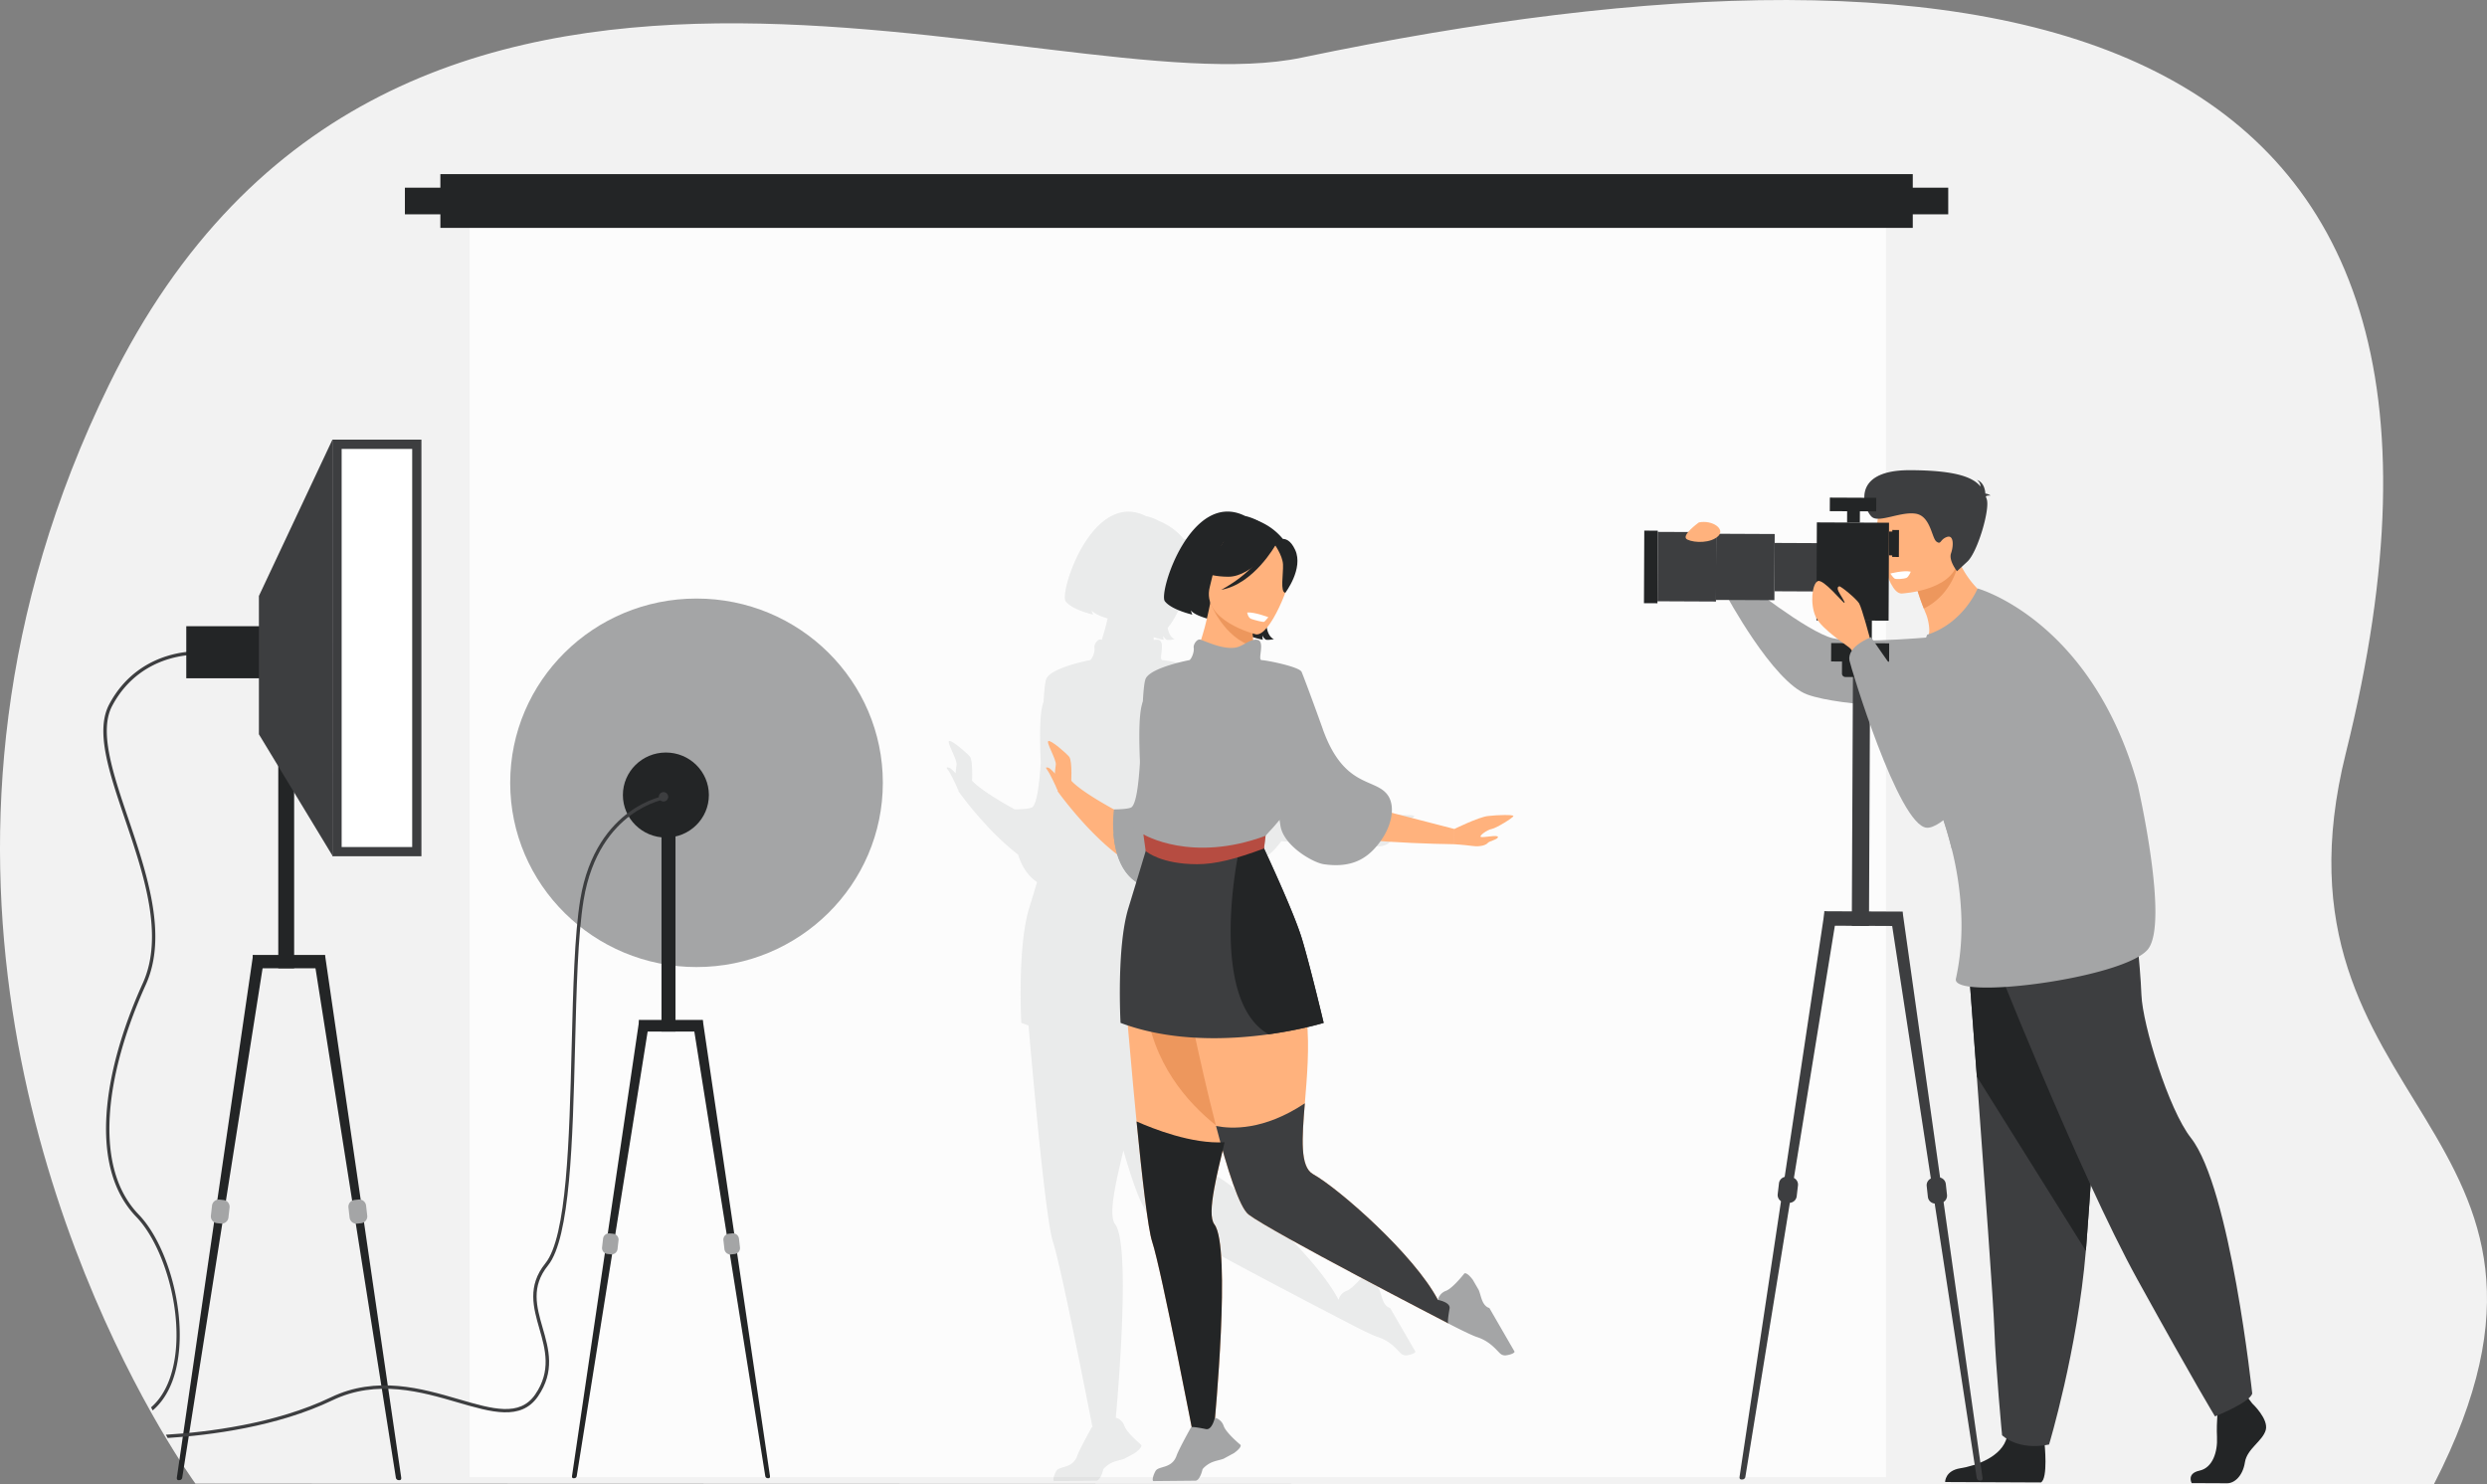 <svg id="_лой_1" data-name="‘лой_1" xmlns="http://www.w3.org/2000/svg" viewBox="0 0 2791.88 1666.59"><rect x="0" y="0" width="2791.88" height="1666.59" fill="#808080" stroke="none"/><defs><style>.cls-1{fill:#f2f2f2;}.cls-2,.cls-7{fill:#fff;}.cls-2{opacity:0.8;}.cls-3,.cls-8{fill:#a4a5a6;}.cls-3{opacity:0.2;}.cls-4{fill:#232526;}.cls-5{fill:#ffb27d;}.cls-6{fill:#ed975d;}.cls-9{fill:#3d3e40;}.cls-10{fill:#b64c41;}</style></defs><path class="cls-1" d="M2927.13,1839.59l-2512.83-.85s-4.7-6.41-12.74-18.65q-2.31-3.51-5-7.68c-3.94-6.17-8.45-13.37-13.41-21.59l-2.05-3.41c-4.59-7.69-9.56-16.19-14.8-25.48-.6-1.07-1.22-2.14-1.82-3.23C263.71,1578.93,65.75,1118.49,317.4,604.81c319-651.22,1055.48-307.89,1338.72-367.09C2444.13,73,3036,185,2828.34,1018.42,2727.86,1421.76,3134.15,1436.42,2927.13,1839.59Z" transform="translate(-194.91 -173)"/><rect class="cls-2" x="527.31" y="210.88" width="1589.8" height="1447.58"/><path class="cls-3" d="M1755.38,1641.51l-.17,0c-.89-.22-5-1.57-7.68-8.06-1.78-4.27-2.32-7.78-4-12l-6.7-11.57c-7-9.23-9.47-7.07-9.47-7.07s-1.83,2.35-4.54,5.45c-4.47,5.12-11.33,12.25-16.18,14.08a14.12,14.12,0,0,0-6.94,5.42,13.26,13.26,0,0,0-2.06,4.76h0c-26.78-51-111.37-125.1-140.2-141.19-14.78-8.26-12.44-40.12-9.19-79.52,2.22-26.71,4.86-56.87,2.89-85.52,11.55-2.7,18.25-4.77,18.25-4.77s-15.07-63.57-24.38-94.36c-8.6-28.44-38.13-91.91-42.59-101.45,0-.15,0-.41.09-.73l1.67-13.55a2,2,0,0,1,.11-.32,219,219,0,0,0,15.57-17.66s.35,2.42,1,6.56c3.49,22.85,36.68,41.59,48.56,43.34,27.25,4,44-3.72,56.35-16.78a86,86,0,0,0,7.52-9.13c40.54,3,82.85,3.49,82.85,3.49s10.65.64,20.28,1.93,15.62-1.29,17.34-3.43,11.55-3.85,11.34-6.63-16,.86-19,0,6.85-8.13,12-9,24.4-12.83,24.4-14.54-18-1.29-28.67,0-37.62,14.54-37.62,14.54l-70.27-18.15c.62-7.75-.86-14.65-4.45-19.75-13.93-19.78-49-7.25-72.89-74a.66.66,0,0,0,0-.09c-12.73-35.6-22.89-62.51-23.92-64.49-3-5.7-38.32-12.78-44.87-13.1-4.75-.26,4.11-20.43-4.28-22.72a10.19,10.19,0,0,0-5.4.21c-.1-1.12-.18-2.24-.26-3.34a83.5,83.5,0,0,0,11.47,3c-.73-1.38-.6-5.07-.6-5.07.2,2.42,3.81,5,3.81,5,2.74.72,9.17-.57,9.17-.57s-6-1.59-8-12.74c7.67-9.11,15.37-25.1,20.76-39.31h0s20.74-27.14,11.07-48.16c-4.43-9.63-9.52-12.34-13.87-12.32-.56-.72-1.13-1.39-1.69-2a68.59,68.59,0,0,0-24.77-17.69c-.36-.16-.72-.29-1.07-.44a55.78,55.78,0,0,0-14.8-5.61c-60.39-30.07-97.67,86.07-90.07,95.76S1422,863,1422,863a20,20,0,0,1-1.57-4.72c2.8,3.87,10.81,7,17.94,9.07-.72,3.08-1.5,6.3-2.33,9.46-.92,3.53-2.47,8.85-4.25,14.53l-.75-.25c-3.68-1.17-8.09,5.28-7.49,9.11.74,4.53-2,11.56-4.63,13.89,0,0-42.52,8-49.07,20.44-1.65,3.15-2.64,13.14-3.4,26.51-4.36,10.44-4.57,37.95-3.19,67.82-1.59,24.59-4.14,45.53-9.27,50.27-2.78,2.56-19.93,2.64-20,2.65-17.94-9.92-39.09-22.71-47.83-32.22.29-8.42.4-23.68-2.45-27-4-4.66-20.15-18.58-23.23-17.62s9,20.77,8.29,26.5c-.27,2.11-.83,5.7-1.09,9.8-2.32-2.5-5.86-6.09-7.28-6.33-2.2-.37-4-1.08-1,2.88s9.71,18.73,9.71,18.73v0a19.06,19.06,0,0,0,2.06,4.37l-.45.39s30.46,43,67.1,71.25c3.73,12,10.24,23.49,21.34,30.84q-3.78,12.44-8.91,29.27c-13.49,44.14-8.8,128.83-8.8,128.83,2.67,1,5.36,1.94,8.06,2.84,1.6,18.55,3.68,42,6,66.91,1,10.39,2,21,3,31.72.3,3.06.59,6.11.9,9.17,6,61.08,12.82,120.92,17.49,134.93,8.3,24.89,34.61,158,44.42,208.26a2,2,0,0,0-.66.15l-.1.09s-13.55,24.16-16.3,31.93c-4.88,13.83-18.24,11.62-22.7,16-1.81,1.78-5.59,11.31-3.36,12.42l47.23-.44s4.71.86,8-12.63c.22-.89,4.85-5.83,11.42-8.35,4.32-1.66,7.84-2.09,12.12-3.6l11.75-6.37c9.43-6.74,7.34-9.26,7.34-9.26s-2.29-1.9-5.31-4.69c-5-4.62-11.91-11.68-13.6-16.58a14.14,14.14,0,0,0-5.23-7.09,13.71,13.71,0,0,0-4.42-2.14c3.22-36.16,16.27-194.76-.68-217-4.64-6.1-3.81-20.61-.27-40.12,2.29-12.58,5.71-27.24,9.5-43,10.36,36.51,20.82,65.65,29.13,72,25.67,19.69,224.13,122.2,224.13,122.2h0s24.55,12.85,32.4,15.37c14,4.48,21.26,14,25.78,18.31a8.12,8.12,0,0,0,6.87,2.16c3.69-.58,8.46-1.76,9.51-4Z" transform="translate(-194.91 -173)"/><path class="cls-4" d="M1573.73,820.54s-28.87,17-11.15,50c0,0-25.28-4.63-30.73-12.17a19.52,19.52,0,0,0,1.57,4.72s-23.24-5.26-30.84-15,29.68-125.83,90.08-95.76c0,0,55.23,10.25,33.6,71.57s-1.19,66.73-1.19,66.73-6.43,1.29-9.17.57c0,0-3.61-2.6-3.82-5,0,0-.13,3.69.61,5.07,0,0-22.62-3.75-31.43-15S1567.16,832.63,1573.73,820.54Z" transform="translate(-194.91 -173)"/><path class="cls-5" d="M1532.05,919.25l-.1,0C1531.77,919.26,1531.81,919.25,1532.05,919.25Z" transform="translate(-194.91 -173)"/><path class="cls-5" d="M1602.21,899.05c.85,7.6,1.86,14.42,2.31,17.67,1,7.28-68.07,2.54-72.47,2.53,3.07-1.34,12.44-31.06,15.41-42.4,3.59-13.75,6.42-28.61,6.42-28.61l48.78,3.08,2.9.18a169.83,169.83,0,0,0-4,18.76c-.12.78-.24,1.58-.34,2.35C1600.38,879.08,1601.16,889.66,1602.21,899.05Z" transform="translate(-194.91 -173)"/><path class="cls-4" d="M1547.15,843.32s-7.91-25.08-6.31-44.31c1.15-13.73,20.69-60.58,67.69-40.64a68.59,68.59,0,0,1,24.77,17.69c8.71,10,19.92,29.49-8.42,67.37l-8.24,13.16Z" transform="translate(-194.91 -173)"/><path class="cls-6" d="M1602.21,899.05c-34.12-10-48.6-49.41-48.6-49.41,14.43.42,33.23,10.44,48,20.62-.12.78-.24,1.58-.34,2.35C1600.38,879.08,1601.16,889.66,1602.21,899.05Z" transform="translate(-194.91 -173)"/><path class="cls-5" d="M1604.63,885.2S1543,870,1553.06,831.72s8.91-66,48.7-57.86,43.55,24.71,43.29,38.3S1620.92,888.18,1604.63,885.2Z" transform="translate(-194.91 -173)"/><path class="cls-4" d="M1630,780.32s-28.68,40.41-56.23,40.22-36.91-10.07-36.91-10.07,24-10.48,35.32-36.83C1572.14,773.64,1622.93,755.62,1630,780.32Z" transform="translate(-194.91 -173)"/><path class="cls-4" d="M1624.83,782.86s9.9,13.34,10.38,23.89-3.45,31,2.58,31.82c0,0,20.73-27.14,11.07-48.16C1638.61,768.13,1624.83,782.86,1624.83,782.86Z" transform="translate(-194.91 -173)"/><path class="cls-4" d="M1626.76,785s-24.41,43.8-60.94,50.23c0,0,40.19-20.25,51.16-50.52S1626.76,785,1626.76,785Z" transform="translate(-194.91 -173)"/><path class="cls-7" d="M1595,860.68s.77,5.83,4.49,7.2,13.57,3.87,14.57,3.26,4.69-5.16,4.69-5.16S1603.22,860,1595,860.68Z" transform="translate(-194.91 -173)"/><path class="cls-5" d="M1572,1445.73c-.78,3.28-1.56,6.51-2.33,9.72-4.65,19.32-9,37.23-11.7,52.21-3.54,19.51-4.38,34,.27,40.12,19.15,25.1,0,224.31,0,224.31l-21.79,22.45s-37.88-196.68-48.15-227.5c-4.68-14-11.48-73.85-17.49-134.93-.31-3.06-.61-6.11-.9-9.17-1-10.68-2-21.33-3-31.72-5.39-57.79-9.42-107.28-9.42-107.28s40.18-28.25,76.68-31.4c21.51-1.87,41.74,5,51.73,31.4C1600.41,1322.38,1585.67,1388.77,1572,1445.73Z" transform="translate(-194.91 -173)"/><path class="cls-6" d="M1572,1445.73c-29.85-21.56-71.85-59.93-87.09-122.82-2.92-31.27,21.74-61,49.25-70.37,21.51-1.87,41.74,5,51.73,31.4C1600.41,1322.38,1585.67,1388.77,1572,1445.73Z" transform="translate(-194.91 -173)"/><path class="cls-5" d="M1680.86,1065.85l146.71,37.9v17.13s-146-1.71-155.42-18S1680.86,1065.85,1680.86,1065.85Z" transform="translate(-194.91 -173)"/><path class="cls-5" d="M1827.57,1630.52l-6.86,28.32s-198.47-102.51-224.14-122.2c-10.31-7.91-23.93-50.86-36.55-99.45-18.8-72.42-35.37-157.36-35.37-157.36s27.83-107,102.31-41.51c44.57,39.19,37.63,114.7,32.75,173.44-3.25,39.4-5.58,71.26,9.2,79.52,28.82,16.09,113.42,90.2,140.19,141.19Z" transform="translate(-194.91 -173)"/><path class="cls-5" d="M1490.9,1154.88c-51.83-13.19-108.81-93.6-108.81-93.6l14.59-12.66c15.11,17.81,77.94,48.49,77.94,48.49-.34-16.3.09-31.17,1.12-44.7,7-92,41.64-122.63,51.11-129.35a24.1,24.1,0,0,1,2.4-1.55s0,.67.09,1.93c.14,2.74.39,8.24.65,15.8C1531.91,995.54,1534.21,1165.91,1490.9,1154.88Z" transform="translate(-194.91 -173)"/><path class="cls-8" d="M1531.94,1044.49c-2.68,65.62-12.5,130.6-41.07,126.42-35-5.12-44.14-37.8-46-62.1a139.84,139.84,0,0,1,.51-27s17.24-.08,20-2.65c13.23-12.23,9.3-132.14,15.85-144.59s49.07-20.45,49.07-20.45S1534.62,979.63,1531.94,1044.49Z" transform="translate(-194.91 -173)"/><path class="cls-8" d="M1531.94,1044.49c-2.68,65.62-12.5,130.6-41.07,126.42-35-5.12-44.14-37.8-46-62.1,8.6-.43,23.73-2.53,29.75-11.7,8.61-13.13,35.48-97.66,35.48-97.66S1520.66,1018.42,1531.94,1044.49Z" transform="translate(-194.91 -173)"/><path class="cls-8" d="M1752.85,1065.85c9.5,13.48,4.27,39.62-15.64,60.67-12.36,13.06-29.1,20.79-56.35,16.78-11.88-1.75-45.07-20.49-48.56-43.34-.63-4.14-1-6.56-1-6.56s-15.11,15.13-15.67,18c-.26,1.29-1.56,12.72-1.77,14.28-.23,1.89,1.11,8.84,1.11,8.84s-72.18,31.57-131.86-4.38c0,0-17-145.82-4.8-170.09,6.08-12,40.14-35.53,52-45.9,2.66-2.33,5.37-9.36,4.64-13.89-.6-3.83,3.8-10.28,7.49-9.11,7.13,2.29,27.32,12.27,41.52,8.46,7.07-1.88,16-10.05,22.9-8.18,8.38,2.29-.47,22.46,4.28,22.72,6.54.32,41.9,7.4,44.87,13.1,1,2,11.18,28.89,23.92,64.49a.66.66,0,0,1,0,.09C1703.87,1058.6,1738.92,1046.07,1752.85,1065.85Z" transform="translate(-194.91 -173)"/><path class="cls-8" d="M1631.32,1093.4s-1.76-55.63-6.25-55-69.34,63.1-53.93,88.07S1631.32,1093.4,1631.32,1093.4Z" transform="translate(-194.91 -173)"/><path class="cls-9" d="M1680.86,1321.47s-25,7.72-61.82,12.82c-45.58,6.3-109.31,8.57-166.22-12.82,0,0-4.69-84.69,8.79-128.83s19.79-65.28,19.79-65.28,54,13.54,108.9,3a178.59,178.59,0,0,0,23-6s33.85,71.86,43.15,102.66S1680.86,1321.47,1680.86,1321.47Z" transform="translate(-194.91 -173)"/><path class="cls-4" d="M1680.86,1321.47s-25,7.72-61.82,12.82c-67.51-38.29-34.59-199.38-34.59-199.38,2-1.63,4-3.13,5.85-4.51a178.59,178.59,0,0,0,23-6s33.85,71.86,43.15,102.66S1680.86,1321.47,1680.86,1321.47Z" transform="translate(-194.91 -173)"/><path class="cls-10" d="M1538.78,1143.3c-40,0-56.52-13.78-57.74-14.71l-2.59-18.85c.38.28,54.08,32.53,137.2,1.64l-1.77,14.28C1581.92,1137.54,1559.57,1143.3,1538.78,1143.3Z" transform="translate(-194.91 -173)"/><path class="cls-5" d="M1827.57,1103.75s26.92-13.26,37.62-14.54,28.68-1.71,28.68,0-19.26,13.68-24.4,14.54-15,8.14-12,9,18.83-2.78,19,0-9.63,4.49-11.34,6.63-7.7,4.71-17.33,3.43-20.29-1.93-20.29-1.93Z" transform="translate(-194.91 -173)"/><path class="cls-9" d="M1827.57,1630.52l-6.86,28.32s-198.47-102.51-224.14-122.2c-10.31-7.91-23.93-50.86-36.55-99.45,16.93,3.48,53.52,5.33,99.69-25.43-3.25,39.4-5.58,71.26,9.2,79.52,28.82,16.09,113.42,90.2,140.19,141.19Z" transform="translate(-194.91 -173)"/><path class="cls-8" d="M1866.8,1641.51l-.18,0c-.89-.22-5-1.57-7.67-8.06-1.79-4.27-2.32-7.78-4-12l-6.7-11.57c-7-9.23-9.47-7.07-9.47-7.07s-1.83,2.35-4.54,5.45c-4.47,5.12-11.32,12.25-16.18,14.08a14.14,14.14,0,0,0-6.93,5.42,13.41,13.41,0,0,0-2.07,4.76s14.39,2.51,13.14,9.6c-2.44,13.72-1.87,16.22-1.62,16.67l.09.09s24.54,12.85,32.39,15.37c14,4.48,21.26,14,25.79,18.31a8.1,8.1,0,0,0,6.87,2.16c3.68-.58,8.46-1.76,9.51-4Z" transform="translate(-194.91 -173)"/><path class="cls-4" d="M1558.22,1547.78c19.15,25.1,0,224.31,0,224.31l-21.79,22.45s-37.88-196.68-48.15-227.5c-4.68-14-11.48-73.85-17.49-134.93,18.15,8.1,62.45,25.74,98.86,23.34-4.65,19.32-9,37.23-11.7,52.21C1554.41,1527.17,1553.57,1541.68,1558.22,1547.78Z" transform="translate(-194.91 -173)"/><path class="cls-8" d="M1580.12,1804.52l-11.76,6.37c-4.27,1.51-7.79,1.94-12.12,3.6-6.57,2.52-11.19,7.46-11.41,8.35-3.32,13.49-8,12.63-8,12.63l-47.22.44c-2.23-1.11,1.54-10.64,3.35-12.42,4.47-4.4,17.83-2.19,22.71-16,2.74-7.77,16.3-31.93,16.3-31.93l.09-.09c.46-.24,3-.74,16.62,2.1,7,1.46,10-12.85,10-12.85a13.35,13.35,0,0,1,4.69,2.2,14.07,14.07,0,0,1,5.22,7.09c1.69,4.9,8.62,12,13.6,16.58,3,2.79,5.32,4.69,5.32,4.69S1589.55,1797.78,1580.12,1804.52Z" transform="translate(-194.91 -173)"/><path class="cls-5" d="M1397.29,1055.21s1.8-28-2.19-32.62S1375,1004,1371.88,1005s9,20.77,8.29,26.5-3.61,22.2,3.28,30.74S1397.29,1055.21,1397.29,1055.21Z" transform="translate(-194.91 -173)"/><path class="cls-5" d="M1380.48,1056.55s-6.79-14.78-9.72-18.73-1.16-3.25,1-2.88,9.45,8.72,9.45,8.72Z" transform="translate(-194.91 -173)"/><path class="cls-8" d="M2376.72,887.15s-95.66,9.51-124.44,2.42-100-64-100-64l-19.93,14.81s52.7,98.33,91.38,112.41,143.72,15.55,143.72,15.55Z" transform="translate(-194.91 -173)"/><path class="cls-4" d="M2723.2,1748.68s18.91,17.69,15.15,30.17-20.93,20.75-23.32,36-11.68,23.56-20,23.52l-39.74-.18s-6.08-10.78,8.75-14,20.5-21.11,19.65-37.78,1.56-38.89,1.56-38.89l31.53-7.27Z" transform="translate(-194.91 -173)"/><path class="cls-4" d="M2490.07,1793.26s4.25,40.06-4.11,44.19l-107.49-.48s-.14-12.73,17-15.43,47.29-12.75,52.48-35.42S2490.07,1793.26,2490.07,1793.26Z" transform="translate(-194.91 -173)"/><path class="cls-9" d="M2402.56,1227.16s5.31,70.22,11.54,154.63c8.47,114.67,18.65,255.51,19.6,282.19,1.64,46.33,8.72,120.45,8.72,120.45s17.51,17.68,52.75,10.42c0,0,31.84-105.62,41.3-217.48l.45-5.53c8.84-113.88,22.88-353.7,22.88-353.7Z" transform="translate(-194.91 -173)"/><path class="cls-4" d="M2402.56,1227.16s5.31,70.22,11.54,154.63l122.37,195.58.45-5.53c8.84-113.88,22.88-353.7,22.88-353.7Z" transform="translate(-194.91 -173)"/><path class="cls-9" d="M2428.21,1235.61s100.27,254.68,166.42,374.46,86.83,153.2,86.83,153.2,38.27-15.11,41.79-25.51c0,0-24.46-230.76-68.86-287.19-25.09-31.88-54.31-127.36-55.55-160.7s-8.58-99.37-8.58-99.37Z" transform="translate(-194.91 -173)"/><path class="cls-5" d="M2440.19,852.57s-91.73,47.62-81,34.5c3.43-4.19.21-19-1.86-24q-1.49-3.59-2.74-6.81a245.17,245.17,0,0,1-8.36-24.46L2370,800.38l16.11-21.31a119.89,119.89,0,0,0,7.92,24.26C2410.66,840.13,2440.19,852.57,2440.19,852.57Z" transform="translate(-194.91 -173)"/><path class="cls-6" d="M2394,803.33s-5.74,36.37-39.41,52.92a245.17,245.17,0,0,1-8.36-24.46L2370,800.38C2385.37,800.31,2394,803.33,2394,803.33Z" transform="translate(-194.91 -173)"/><path class="cls-8" d="M2605.5,1239.59c-29.24,32.45-220.22,56.67-214.93,32.32a270.59,270.59,0,0,0,6.09-48.57c.2-5.33.26-11,.15-17a362.68,362.68,0,0,0-11-80.63,448,448,0,0,0-14.36-46.61c-1.42-3.86-2.89-7.74-4.45-11.68a378.2,378.2,0,0,1-18.38-60.86c-8.16-38.66-8.86-74.74.52-97.11.05-.1,9.14-23.69,9.19-23.81,40.93-13,56.63-51.93,56.63-51.93s127.94,35.28,179.68,220.45C2594.62,1054.13,2630.92,1211.33,2605.5,1239.59Z" transform="translate(-194.91 -173)"/><path class="cls-8" d="M2468,965.05s-12.56,107.34-82.21,160.63a448,448,0,0,0-14.36-46.61c7.55-25.39,16.16-46.2,23.86-55.07C2426.57,987.87,2468,965.05,2468,965.05Z" transform="translate(-194.91 -173)"/><path class="cls-5" d="M2329.46,839.4s66.27-3.2,63.65-44.45,4.15-69.43-38.28-69.13-49.64,16.56-52.11,30.54S2312.15,839.17,2329.46,839.4Z" transform="translate(-194.91 -173)"/><path class="cls-9" d="M2424.12,730.37c.68-.67,2.16-1.14,5.37-1a12.77,12.77,0,0,0-5.83-2.2c-.29-4.57-2-12.75-9.49-15.32a9.74,9.74,0,0,1,4.07,7.41c-8.1-10-26.52-18.25-79.41-18.35-69.71-.14-50.58,46.76-42.06,52.87s32.3-6.76,48.89-4,17.76,27.49,23.15,31.32,3.65-2.3,11.61-5.19,7.62,10.07,4.72,18.28,6.72,20.13,6.72,20.13l11.6-10.77c11.6-10.76,25.69-59.26,21.71-70.17C2424.82,732.33,2424.47,731.35,2424.12,730.37Z" transform="translate(-194.91 -173)"/><path class="cls-7" d="M2339.9,814.83s-2.15,5.83-4.86,7-11.62,1.88-13.35.72S2317,817,2317,817,2331.24,813.08,2339.9,814.83Z" transform="translate(-194.91 -173)"/><rect class="cls-9" x="2274.44" y="928.46" width="19.28" height="283.95" transform="translate(-190.11 -183.18) rotate(0.26)"/><path class="cls-9" d="M2417.32,1835.3c1.87.22,3.51-.21,3.12-3.19l-89.76-635.7-12.89,8,96.16,627.9A3.45,3.45,0,0,0,2417.32,1835.3Z" transform="translate(-194.91 -173)"/><rect class="cls-9" x="2242.86" y="1196.21" width="87.62" height="16.21" transform="translate(-189.48 -183.26) rotate(0.26)"/><path class="cls-9" d="M2373.12,1523.77l-4.71.49a8.4,8.4,0,0,1-9.27-7.33l-1.35-12.39a8.31,8.31,0,0,1,7.47-9.09l4.71-.49a8.39,8.39,0,0,1,9.27,7.33l1.36,12.39A8.33,8.33,0,0,1,2373.12,1523.77Z" transform="translate(-194.91 -173)"/><path class="cls-9" d="M2150.84,1834.1c-1.86.2-3.51-.24-3.08-3.22L2243.23,1196l12.81,8.16-101.8,627A3.45,3.45,0,0,1,2150.84,1834.1Z" transform="translate(-194.91 -173)"/><path class="cls-9" d="M2197.88,1522.91l4.68.53a8.37,8.37,0,0,0,9.29-7.21l1.45-12.31a8.28,8.28,0,0,0-7.35-9.11l-4.68-.54a8.37,8.37,0,0,0-9.29,7.22l-1.45,12.31A8.27,8.27,0,0,0,2197.88,1522.91Z" transform="translate(-194.91 -173)"/><path class="cls-4" d="M2300.14,933.26l-33.63-.15a3.85,3.85,0,0,1-3.83-3.86l.07-14.55,41.31.18-.06,14.56A3.85,3.85,0,0,1,2300.14,933.26Z" transform="translate(-194.91 -173)"/><rect class="cls-4" x="2250.51" y="895.24" width="65.1" height="20.66" transform="translate(4367.11 1648.4) rotate(-179.74)"/><rect class="cls-4" x="2270.15" y="869.3" width="26.03" height="27.56" transform="translate(4367.41 1603.42) rotate(-179.74)"/><rect class="cls-4" x="2040.6" y="768.75" width="15.15" height="81.49" transform="translate(-191.23 -182.24) rotate(0.26)"/><rect class="cls-9" x="2055.75" y="770.25" width="65.7" height="77.9" transform="translate(-191.25 -182.38) rotate(0.26)"/><rect class="cls-9" x="2121.34" y="772.35" width="65.7" height="74.3" transform="translate(-191.25 -182.68) rotate(0.26)"/><rect class="cls-9" x="2187.03" y="782.65" width="65.7" height="54.27" transform="translate(-191.25 -182.97) rotate(0.26)"/><rect class="cls-4" x="2234.28" y="759.63" width="81.01" height="109.98" transform="translate(-191.22 -183.22) rotate(0.26)"/><rect class="cls-4" x="2315.44" y="769.72" width="7.49" height="26.76" transform="translate(-191.36 -183.43) rotate(0.26)"/><rect class="cls-4" x="2319.18" y="767.97" width="7.49" height="30.29" transform="translate(-191.36 -183.45) rotate(0.26)"/><rect class="cls-4" x="2268.49" y="745.64" width="14.33" height="14" transform="translate(-191.5 -183.22) rotate(0.26)"/><rect class="cls-4" x="2249.09" y="731.73" width="52.08" height="15.21" transform="translate(-191.56 -183.23) rotate(0.26)"/><path class="cls-5" d="M2294.39,890.72s-9.37-35.31-12.52-40.42-20.68-19.59-22.31-19-2.4,2.07-.93,5.39,8.38,13.16,6.75,13.17-23.59-27.26-29.89-24.38-8.91,25.52-2.27,40,37.54,33.54,39,35.8C2284.55,920.42,2294.39,890.72,2294.39,890.72Z" transform="translate(-194.91 -173)"/><path class="cls-8" d="M2295.31,888.46s-26.89,9.86-24.26,26c1,6,55,185.76,86.82,187.89s133.51-144.18,126.74-184.94-53.37-59.84-70.3-51-35.59,127.74-42.54,125.72S2295.31,888.46,2295.31,888.46Z" transform="translate(-194.91 -173)"/><path class="cls-5" d="M2102.12,759.51s-21.42,15.3-13,19.31,26.44,4,34.61-3.88S2117.53,756.6,2102.12,759.51Z" transform="translate(-194.91 -173)"/><path class="cls-9" d="M421.15,904.39l-.31,3.75a94.3,94.3,0,0,0-16.82.7,118.09,118.09,0,0,0-20.8,4.45c-19,5.94-45.2,19.82-62.4,52.32-15.1,28.53,1,76.14,18.13,126.53,20.88,61.59,44.56,131.39,19.64,186.43C334.85,1331,320.89,1381.63,318.2,1425c-3,48.7,7.92,86.29,32.48,111.73,17.73,18.36,32.9,50.56,40.59,86.12,8.06,37.28,7.08,73.87-2.68,100.4-5.17,14-12.69,25.22-22.28,33.34-.6-1.14-1.22-2.29-1.82-3.46,8.82-7.67,15.74-18.13,20.55-31.18,21.29-57.84-2.88-147.18-37.06-182.59-25.34-26.24-36.62-64.79-33.54-114.58,2.72-43.85,16.79-95,40.72-147.77,24.3-53.69.88-122.74-19.78-183.67-18.12-53.4-33.76-99.54-17.89-129.5,17.84-33.7,45.06-48.07,64.75-54.2A121.13,121.13,0,0,1,404,905,93.18,93.18,0,0,1,421.15,904.39Z" transform="translate(-194.91 -173)"/><rect class="cls-7" x="379.21" y="499.86" width="87.18" height="455.83"/><rect class="cls-4" x="312.39" y="824.93" width="17.81" height="262.23"/><path class="cls-4" d="M642.43,1834.84c1.72.2,3.24-.2,2.86-3l-85.53-586.69-11.87,7.49,91.41,579.46A3.18,3.18,0,0,0,642.43,1834.84Z" transform="translate(-194.91 -173)"/><rect class="cls-4" x="283.77" y="1072.19" width="80.92" height="14.97"/><path class="cls-8" d="M600.3,1546.39l-4.35.48a7.78,7.78,0,0,1-8.59-6.74l-1.29-11.43a7.68,7.68,0,0,1,6.86-8.43l4.35-.48a7.77,7.77,0,0,1,8.59,6.74l1.3,11.43A7.7,7.7,0,0,1,600.3,1546.39Z" transform="translate(-194.91 -173)"/><path class="cls-4" d="M396.33,1834.84c-1.72.2-3.24-.2-2.87-3L479,1245.19l11.87,7.49-91.41,579.46A3.18,3.18,0,0,1,396.33,1834.84Z" transform="translate(-194.91 -173)"/><path class="cls-8" d="M438.47,1546.32l4.32.47a7.72,7.72,0,0,0,8.55-6.7l1.29-11.37a7.64,7.64,0,0,0-6.83-8.38l-4.32-.47a7.72,7.72,0,0,0-8.55,6.7l-1.29,11.37A7.64,7.64,0,0,0,438.47,1546.32Z" transform="translate(-194.91 -173)"/><path class="cls-4" d="M300.94,812.31H339.1a0,0,0,0,1,0,0v13.44a3.55,3.55,0,0,1-3.55,3.55H304.49a3.55,3.55,0,0,1-3.55-3.55V812.31A0,0,0,0,1,300.94,812.31Z"/><rect class="cls-4" x="209.11" y="703.09" width="82.98" height="58.46"/><polygon class="cls-9" points="373.18 493.59 373.33 960.93 290.64 824.43 290.64 669.13 373.18 493.59"/><path class="cls-9" d="M568.06,666.59v467.82H668V666.59Zm89.58,457.46h-79.2V677h79.2Z" transform="translate(-194.91 -173)"/><ellipse class="cls-8" cx="781.9" cy="878.9" rx="209.16" ry="206.87"/><ellipse class="cls-4" cx="747.52" cy="892.65" rx="48.27" ry="47.74"/><rect class="cls-4" x="742.59" y="929.39" width="15.71" height="228.82"/><path class="cls-4" d="M1056.72,1832.67c1.52.17,2.86-.18,2.53-2.58l-75.46-511.94-10.47,6.53L1054,1830.32A2.8,2.8,0,0,0,1056.72,1832.67Z" transform="translate(-194.91 -173)"/><rect class="cls-4" x="717.35" y="1145.15" width="71.39" height="13.06"/><path class="cls-8" d="M1019.56,1581l-3.84.42a6.84,6.84,0,0,1-7.58-5.88l-1.14-10a6.72,6.72,0,0,1,6.06-7.35l3.83-.42a6.84,6.84,0,0,1,7.58,5.88l1.15,10A6.73,6.73,0,0,1,1019.56,1581Z" transform="translate(-194.91 -173)"/><path class="cls-4" d="M839.59,1832.67c-1.51.17-2.86-.18-2.52-2.58l75.46-511.94,10.47,6.53-80.65,505.64A2.8,2.8,0,0,1,839.59,1832.67Z" transform="translate(-194.91 -173)"/><path class="cls-8" d="M876.77,1580.91l3.82.41a6.79,6.79,0,0,0,7.54-5.84l1.14-9.93a6.68,6.68,0,0,0-6-7.31l-3.82-.41a6.79,6.79,0,0,0-7.54,5.84l-1.14,9.93A6.68,6.68,0,0,0,876.77,1580.91Z" transform="translate(-194.91 -173)"/><path class="cls-4" d="M732.49,918.38h33.66a0,0,0,0,1,0,0v11.71A3.11,3.11,0,0,1,763,933.2H735.61a3.11,3.11,0,0,1-3.11-3.11V918.38A0,0,0,0,1,732.49,918.38Z"/><rect class="cls-4" x="494.35" y="195.5" width="1652.9" height="60.36"/><rect class="cls-4" x="454.53" y="210.73" width="1732.54" height="29.9"/><path class="cls-9" d="M942.72,1070c-.19,0-19.25,3.06-40.09,18.52-19.22,14.27-43.94,42.36-52.59,95.21-6.41,39.24-7.95,99.91-9.58,164.15-2.67,105.73-5.43,215.05-30.42,246-19.21,23.77-12.79,46.14-6,69.8,7,24.16,14.11,49.13-5.23,77.18-19,27.5-52,17.87-90.19,6.71-40.32-11.76-90.5-26.41-140.63-2.31-61.65,29.64-137.3,39.22-184.83,42.26l-2.05-3.65c47.06-2.87,123.33-12.24,185.24-42,51.44-24.74,102.39-9.86,143.33,2.08,38.34,11.18,68.61,20,86-5.23,18.33-26.58,11.4-50.68,4.71-74-6.76-23.57-13.75-47.92,6.69-73.23,24.17-29.93,26.92-138.61,29.58-243.71,1.63-64.37,3.16-125.16,9.63-164.66,8.87-54.2,34.39-83.08,54.23-97.75,21.57-15.95,40.8-19,41.6-19.09Z" transform="translate(-194.91 -173)"/><path class="cls-9" d="M934.54,1067.62a5.25,5.25,0,1,1,5.25,5.26A5.25,5.25,0,0,1,934.54,1067.62Z" transform="translate(-194.91 -173)"/></svg>